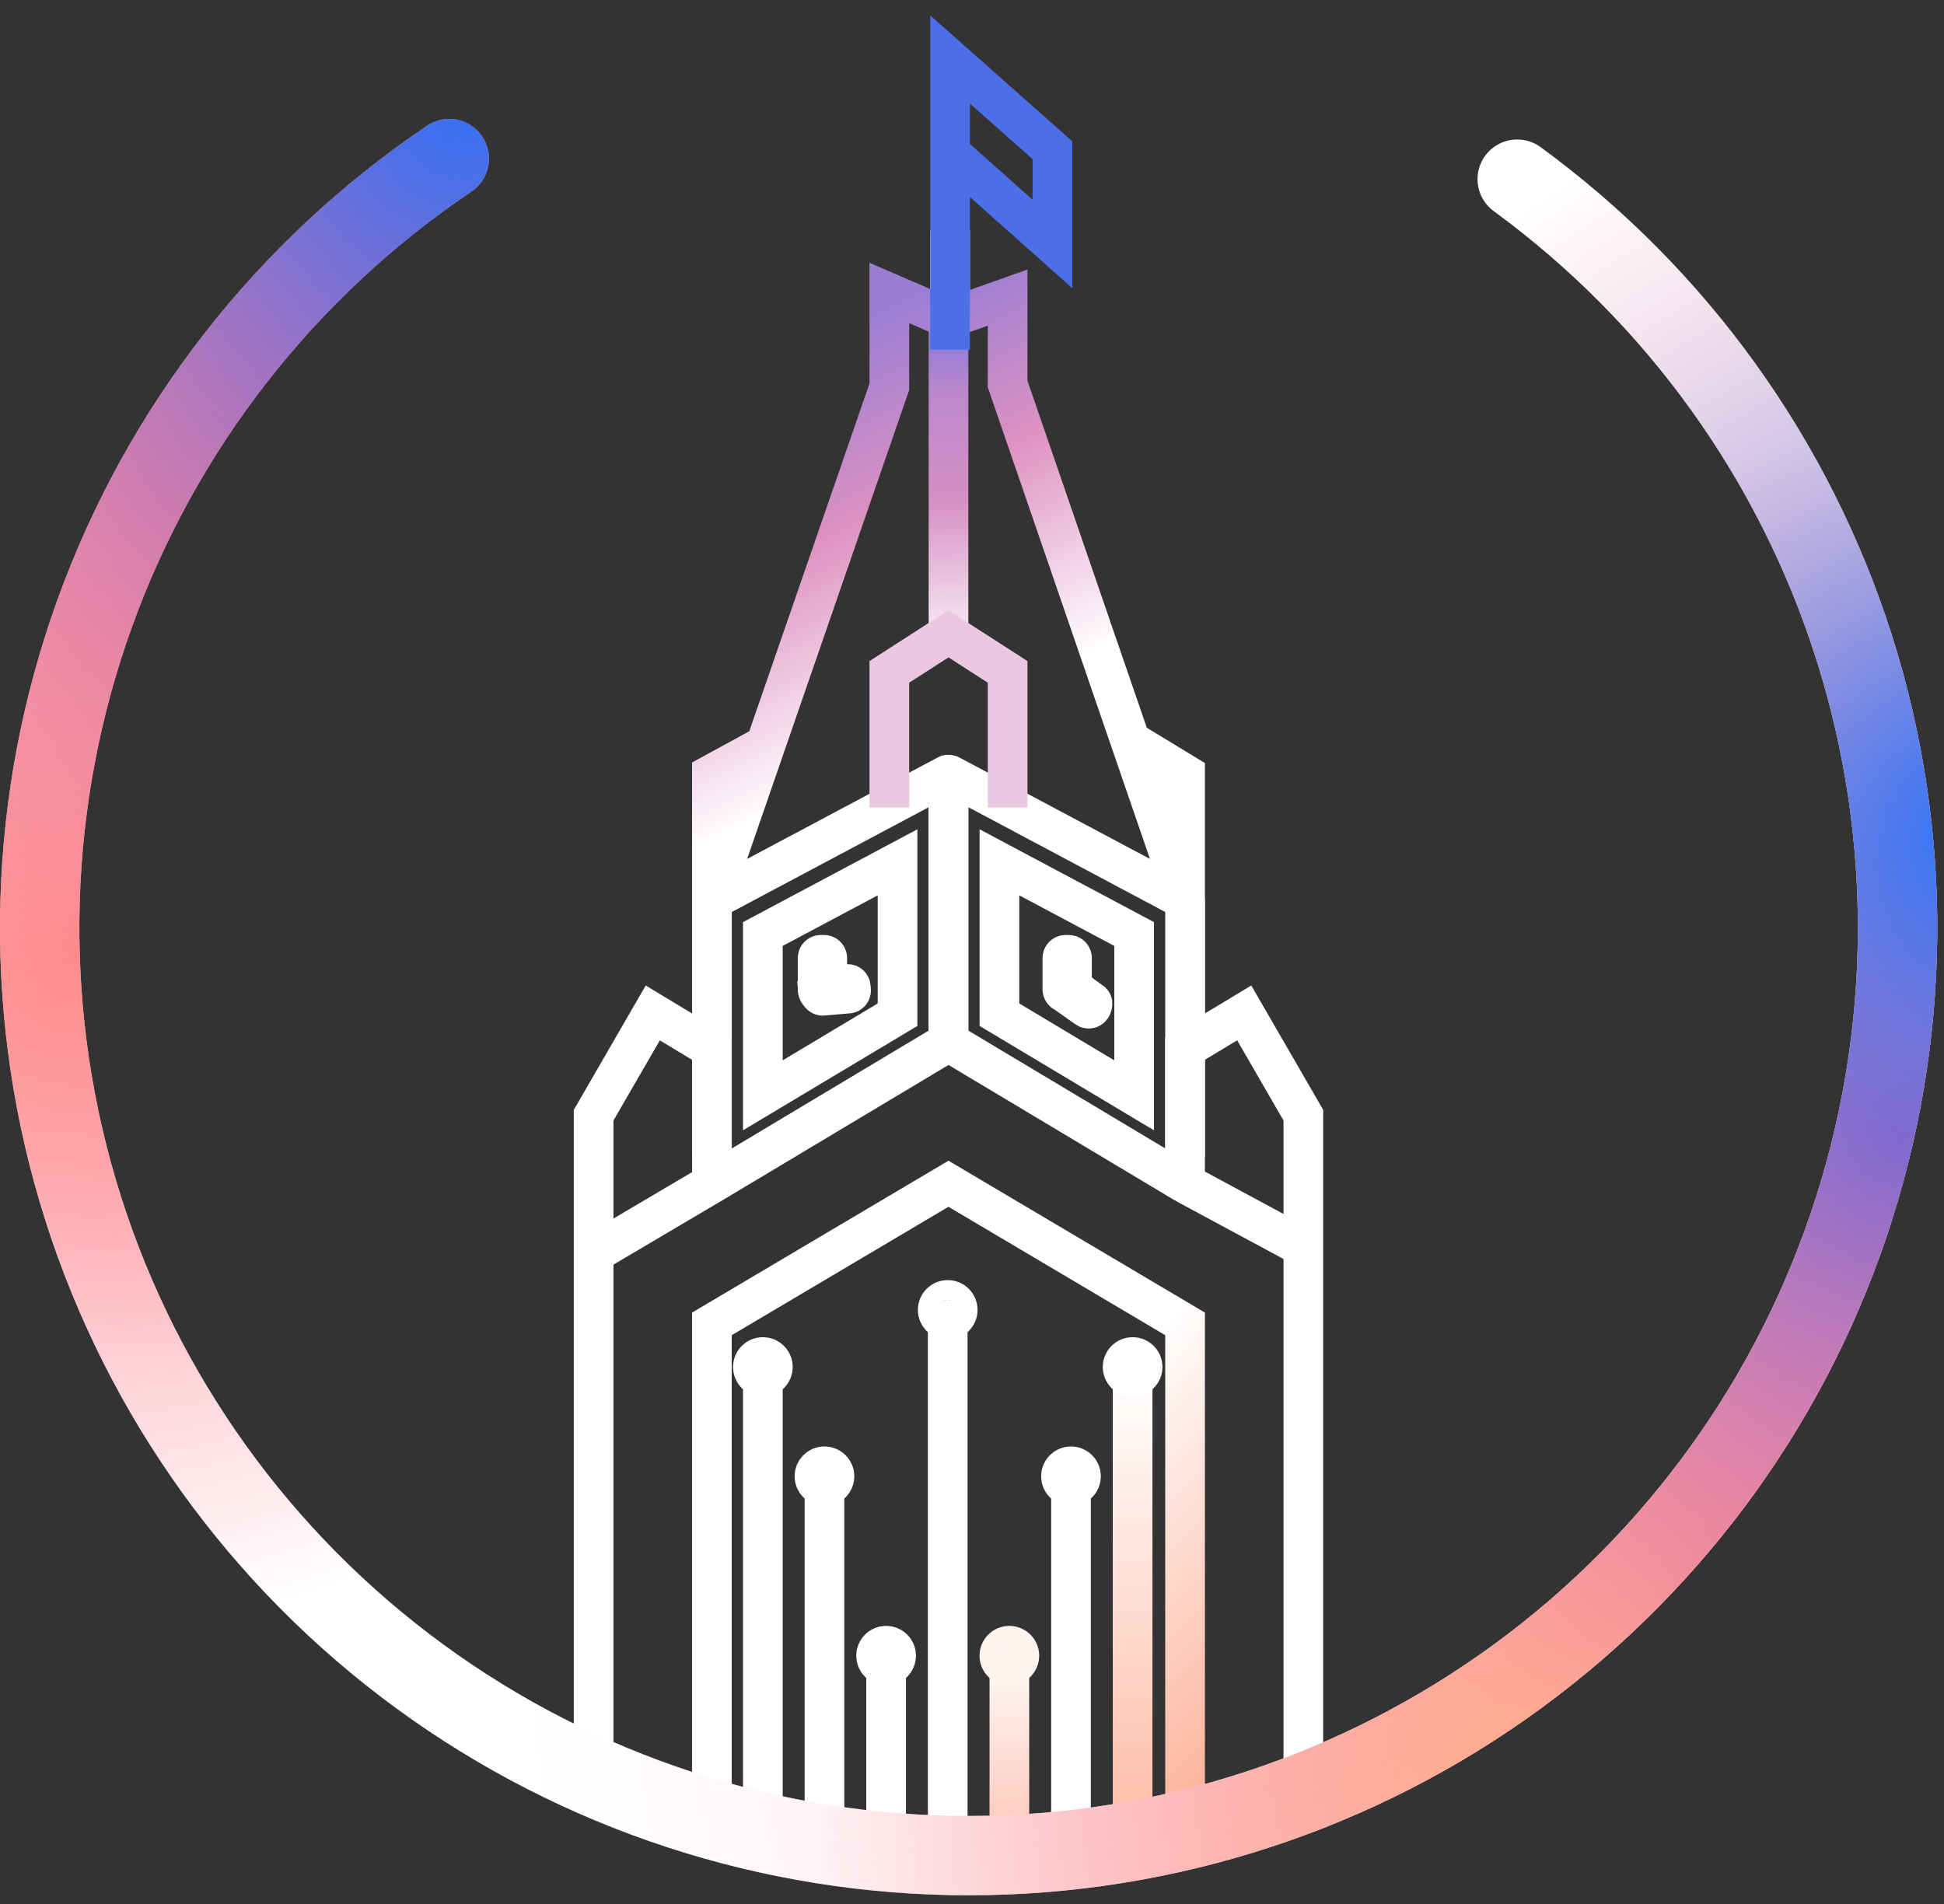 <?xml version="1.0" encoding="utf-8"?>
<svg viewBox="0 0 98 96" fill="none" xmlns="http://www.w3.org/2000/svg">
  <rect x="0" y="0" width="98" height="96" fill="#333333" stroke="none"/>
  <style>
    .rotate {
      animation: rotate 5s linear infinite;
      transform-origin: center;
    }
    @keyframes rotate {
      from {
        transform: rotate(0deg);
      }
      to {
        transform: rotate(360deg);
      } 
    }
  </style>
  <defs>
    <linearGradient id="paint0_linear_544_2446" x1="61.999" y1="60.5" x2="65.704" y2="76.453" gradientUnits="userSpaceOnUse" gradientTransform="matrix(-1, 0, 0, -1, 0, 0)" class="rotate">
      <stop stop-color="white"/>
      <stop offset="1" stop-color="#FDAFA5"/>
    </linearGradient>
    <linearGradient id="paint1_linear_544_2446" x1="47.999" y1="17" x2="48.315" y2="32.483" gradientUnits="userSpaceOnUse" gradientTransform="matrix(1, 0, 0, 1, 0, 0)" class="rotate">
      <stop stop-color="#917CD7"/>
      <stop offset="0.18" stop-color="#BB88CC"/>
      <stop offset="0.53" stop-color="#D590C4"/>
      <stop offset="1" stop-color="#FAEFF6"/>
    </linearGradient>
    <linearGradient id="paint2_linear_544_2446" x1="47.815" y1="31.957" x2="47.815" y2="40.716" gradientUnits="userSpaceOnUse" gradientTransform="matrix(-1, 0, 0, -1, 0, 0)" class="rotate">
      <stop stop-color="#EBC8E2"/>
      <stop offset="1" stop-color="white"/>
    </linearGradient>
    <linearGradient id="paint3_linear_544_2446" x1="45.999" y1="15" x2="54.999" y2="33" gradientUnits="userSpaceOnUse" gradientTransform="matrix(1, 0, 0, 1, 0, 0)" class="rotate">
      <stop stop-color="#9B7ED4"/>
      <stop offset="0.445" stop-color="#DE92C1"/>
      <stop offset="1" stop-color="white"/>
    </linearGradient>
    <linearGradient id="paint4_linear_544_2446" x1="57.597" y1="69.298" x2="57.597" y2="92.316" gradientUnits="userSpaceOnUse" gradientTransform="matrix(1, 0, 0, 1, 0, 0)" class="rotate">
      <stop stop-color="white"/>
      <stop offset="1" stop-color="#FEBCA7"/>
    </linearGradient>
    <linearGradient id="paint5_linear_544_2446" x1="54.49" y1="74.634" x2="54.49" y2="92.604" gradientUnits="userSpaceOnUse" gradientTransform="matrix(-1, 0, 0, -1, 0, 0)" class="rotate">
      <stop stop-color="white"/>
      <stop offset="1" stop-color="#FDB4A3"/>
    </linearGradient>
    <linearGradient id="paint6_linear_544_2446" x1="51.5" y1="82.5" x2="51.384" y2="93.061" gradientUnits="userSpaceOnUse" gradientTransform="matrix(1, 0, 0, 1, 0, 0)" class="rotate">
      <stop stop-color="white"/>
      <stop offset="1" stop-color="#FEC5B7"/>
    </linearGradient>
    <linearGradient id="paint7_linear_544_2446" x1="48.499" y1="84" x2="48.276" y2="93.451" gradientUnits="userSpaceOnUse" gradientTransform="matrix(-1, 0, 0, -1, 0, 0)" class="rotate">
      <stop stop-color="white"/>
      <stop offset="1" stop-color="#FDCCCD"/>
    </linearGradient>
    <linearGradient id="paint8_linear_544_2446" x1="49.999" y1="76" x2="63.499" y2="88.5" gradientUnits="userSpaceOnUse" gradientTransform="matrix(1, 0, 0, 1, 0, 0)" class="rotate">
      <stop stop-color="white"/>
      <stop offset="1" stop-color="#FDB098"/>
    </linearGradient>
    <linearGradient id="paint9_linear_544_2446" x1="50" y1="16.5" x2="46" y2="-1.5" gradientUnits="userSpaceOnUse" gradientTransform="matrix(-1, 0, 0, -1, 0, 0)" class="rotate">
      <stop stop-color="#AD80CF"/>
      <stop offset="1" stop-color="#4C6FE8"/>
    </linearGradient>
    <radialGradient id="paint10_radial_544_2446" cx="0" cy="0" r="1" gradientUnits="userSpaceOnUse" gradientTransform="matrix(-14, -44, 48.165, -15.325, 21.5, 23.5)" class="rotate">
      <stop stop-color="#F8607E"/>
      <stop offset="1" stop-color="white"/>
    </radialGradient>
    <radialGradient id="paint11_radial_544_2446" cx="0" cy="0" r="1" gradientUnits="userSpaceOnUse" gradientTransform="matrix(-11.5, 63, -68.964, -12.589, 92, 83.5)" class="rotate">
      <stop stop-color="#F8607E"/>
      <stop offset="1" stop-color="white" stop-opacity="0"/>
    </radialGradient>
    <radialGradient id="paint12_radial_544_2446" cx="0" cy="0" r="1" gradientUnits="userSpaceOnUse" gradientTransform="matrix(-5, -34, 37.218, -5.473, 4, 48)" class="rotate">
      <stop stop-color="#FE8C89"/>
      <stop offset="1" stop-color="#FB8AA0" stop-opacity="0"/>
    </radialGradient>
    <radialGradient id="paint13_radial_544_2446" cx="0" cy="0" r="1" gradientUnits="userSpaceOnUse" gradientTransform="matrix(-29, -21, 22.988, -31.745, 78, 92)" class="rotate">
      <stop stop-color="#FEB389"/>
      <stop offset="1" stop-color="#FB8AA0" stop-opacity="0"/>
    </radialGradient>
    <radialGradient id="paint14_radial_544_2446" cx="0" cy="0" r="1" gradientUnits="userSpaceOnUse" gradientTransform="matrix(46, 0, 0, 50.354, 22, 8)" class="rotate">
      <stop stop-color="#8951C2"/>
      <stop offset="1" stop-color="#FB8AA0" stop-opacity="0"/>
    </radialGradient>
    <radialGradient id="paint15_radial_544_2446" cx="0" cy="0" r="1" gradientUnits="userSpaceOnUse" gradientTransform="matrix(7.5, -34, 37.218, 8.21, 96, 57.5)" class="rotate">
      <stop stop-color="#8951C2"/>
      <stop offset="1" stop-color="#FB8AA0" stop-opacity="0"/>
    </radialGradient>
    <radialGradient id="paint16_radial_544_2446" cx="0" cy="0" r="1" gradientUnits="userSpaceOnUse" gradientTransform="matrix(38.5, -5.5, 6.021, 42.144, 24, 2.5)" class="rotate">
      <stop stop-color="#1F70FD"/>
      <stop offset="1" stop-color="#FB8AA0" stop-opacity="0"/>
    </radialGradient>
    <radialGradient id="paint17_radial_544_2446" cx="0" cy="0" r="1" gradientUnits="userSpaceOnUse" gradientTransform="matrix(-17, -35.5, 38.86, -18.61, 101, 41.5)" class="rotate">
      <stop stop-color="#1F70FD"/>
      <stop offset="1" stop-color="#FB8AA0" stop-opacity="0"/>
    </radialGradient>
  </defs>
  <path d="M47.895 16.061V11.629" stroke="white" stroke-width="2" stroke-miterlimit="10" transform="matrix(1, 0, 0, 1, 0, -8.881784197001252e-16)"/>
  <path d="M47.815 39.131V52.497C47.815 52.507 47.817 52.517 47.822 52.526C47.827 52.534 47.834 52.541 47.842 52.546L59.654 59.616C59.663 59.621 59.673 59.624 59.683 59.624C59.693 59.624 59.703 59.621 59.712 59.617C59.721 59.611 59.728 59.604 59.733 59.596C59.738 59.587 59.741 59.577 59.741 59.567V45.416C59.741 45.406 59.739 45.396 59.733 45.387C59.728 45.378 59.72 45.371 59.711 45.366L47.898 39.078C47.89 39.074 47.88 39.072 47.87 39.072C47.86 39.072 47.85 39.075 47.841 39.08C47.833 39.086 47.826 39.093 47.821 39.102C47.816 39.111 47.814 39.121 47.815 39.131Z" stroke="white" stroke-width="2" stroke-miterlimit="10" transform="matrix(1, 0, 0, 1, 0, -8.881784197001252e-16)"/>
  <path d="M50.383 43.479V51.162L57.173 55.227V47.094L50.383 43.479Z" stroke="white" stroke-width="2" stroke-miterlimit="10" transform="matrix(1, 0, 0, 1, 0, -8.881784197001252e-16)"/>
  <path d="M47.815 39.087V52.513C47.815 52.518 47.813 52.524 47.811 52.528C47.808 52.533 47.804 52.537 47.8 52.54L35.937 59.642C35.932 59.645 35.927 59.647 35.921 59.647C35.916 59.647 35.91 59.645 35.905 59.642C35.901 59.64 35.897 59.636 35.894 59.631C35.891 59.626 35.89 59.621 35.89 59.615V45.404C35.89 45.398 35.891 45.392 35.894 45.387C35.897 45.383 35.901 45.378 35.906 45.376L47.769 39.061C47.774 39.058 47.779 39.057 47.784 39.057C47.789 39.057 47.795 39.058 47.799 39.061C47.804 39.064 47.808 39.067 47.81 39.072C47.813 39.077 47.815 39.082 47.815 39.087Z" stroke="white" stroke-width="2" stroke-miterlimit="10" transform="matrix(1, 0, 0, 1, 0, -8.881784197001252e-16)"/>
  <path d="M45.246 43.479V51.162L38.456 55.227V47.094L45.246 43.479Z" stroke="white" stroke-width="2" stroke-miterlimit="10" transform="matrix(1, 0, 0, 1, 0, -8.881784197001252e-16)"/>
  <path d="M59.741 58.328V52.87L62.723 51.071L65.704 56.229V89.98" stroke="url(#paint0_linear_544_2446)" stroke-width="2" stroke-miterlimit="10" transform="matrix(1, 0, 0, 1, 0, -8.881784197001252e-16)"/>
  <path d="M47.815 32.483V16.061" stroke="url(#paint1_linear_544_2446)" stroke-width="2" stroke-miterlimit="10" transform="matrix(1, 0, 0, 1, 0, -8.881784197001252e-16)"/>
  <path d="M44.833 40.716V33.877L47.815 31.957L50.796 33.877V40.716" stroke="url(#paint2_linear_544_2446)" stroke-width="2" stroke-miterlimit="10" transform="matrix(1, 0, 0, 1, 0, -8.881784197001252e-16)"/>
  <path d="M35.888 58.152V52.871L32.907 51.072L29.925 56.231V89.93" stroke="white" stroke-width="2" stroke-miterlimit="10" transform="matrix(1, 0, 0, 1, 0, -8.881784197001252e-16)"/>
  <path d="M56.982 37.359L59.741 39.036V45.382L50.796 19.363V15.005L47.815 16.061L44.833 14.772V19.5L35.888 45.384V39.037L38.59 37.564" stroke="url(#paint3_linear_544_2446)" stroke-width="2" stroke-miterlimit="10" transform="matrix(1, 0, 0, 1, 0, -8.881784197001252e-16)"/>
  <path d="M59.741 59.67L65.704 62.882" stroke="white" stroke-width="2" stroke-miterlimit="10" transform="matrix(1, 0, 0, 1, 0, -8.881784197001252e-16)"/>
  <path d="M35.888 59.67L30.067 63.109" stroke="white" stroke-width="2" stroke-miterlimit="10" transform="matrix(1, 0, 0, 1, 0, -8.881784197001252e-16)"/>
  <path d="M38.456 69.298V91.915" stroke="white" stroke-width="2" stroke-miterlimit="10" stroke-linecap="round" transform="matrix(1, 0, 0, 1, 0, -8.881784197001252e-16)"/>
  <path d="M41.563 74.634V92.604" stroke="white" stroke-width="2" stroke-miterlimit="10" stroke-linecap="round" transform="matrix(1, 0, 0, 1, 0, -8.881784197001252e-16)"/>
  <path d="M44.67 83.759V93.061" stroke="white" stroke-width="2" stroke-miterlimit="10" stroke-linecap="round" transform="matrix(1, 0, 0, 1, 0, -8.881784197001252e-16)"/>
  <path d="M57.097 69.298V92.316" stroke="url(#paint4_linear_544_2446)" stroke-width="2" stroke-miterlimit="10" stroke-linecap="round" transform="matrix(1, 0, 0, 1, 0, -8.881784197001252e-16)"/>
  <path d="M53.99 74.634V92.604" stroke="url(#paint5_linear_544_2446)" stroke-width="2" stroke-miterlimit="10" stroke-linecap="round" transform="matrix(1, 0, 0, 1, 0, -8.881784197001252e-16)"/>
  <path d="M50.884 83.759V93.061" stroke="url(#paint6_linear_544_2446)" stroke-width="2" stroke-miterlimit="10" stroke-linecap="round" transform="matrix(1, 0, 0, 1, 0, -8.881784197001252e-16)"/>
  <path d="M47.776 65.634V93.451" stroke="url(#paint7_linear_544_2446)" stroke-width="2" stroke-miterlimit="10" transform="matrix(1, 0, 0, 1, 0, -8.881784197001252e-16)"/>
  <path d="M48.282 66.045C48.282 66.323 48.057 66.55 47.776 66.55C47.496 66.55 47.27 66.323 47.27 66.045C47.27 65.768 47.496 65.541 47.776 65.541C48.057 65.541 48.282 65.768 48.282 66.045Z" fill="white" stroke="white" stroke-width="2" transform="matrix(1, 0, 0, 1, 0, -8.881784197001252e-16)"/>
  <path d="M51.389 83.481C51.389 83.758 51.163 83.985 50.883 83.985C50.602 83.985 50.377 83.758 50.377 83.481C50.377 83.203 50.602 82.977 50.883 82.977C51.163 82.977 51.389 83.203 51.389 83.481Z" fill="#FFF3F0" stroke="#FFF3F0" stroke-width="2" transform="matrix(1, 0, 0, 1, 0, -8.881784197001252e-16)"/>
  <path d="M54.496 74.434C54.496 74.712 54.271 74.939 53.99 74.939C53.71 74.939 53.484 74.712 53.484 74.434C53.484 74.157 53.71 73.93 53.99 73.93C54.271 73.93 54.496 74.157 54.496 74.434Z" fill="white" stroke="white" stroke-width="2" transform="matrix(1, 0, 0, 1, 0, -8.881784197001252e-16)"/>
  <path d="M57.603 68.925C57.603 69.202 57.377 69.429 57.097 69.429C56.816 69.429 56.591 69.202 56.591 68.925C56.591 68.647 56.816 68.42 57.097 68.42C57.377 68.42 57.603 68.647 57.603 68.925Z" fill="white" stroke="white" stroke-width="2" transform="matrix(1, 0, 0, 1, 0, -8.881784197001252e-16)"/>
  <path d="M45.176 83.481C45.176 83.758 44.95 83.985 44.67 83.985C44.389 83.985 44.164 83.758 44.164 83.481C44.164 83.203 44.389 82.977 44.67 82.977C44.95 82.977 45.176 83.203 45.176 83.481Z" fill="white" stroke="white" stroke-width="2" transform="matrix(1, 0, 0, 1, 0, -8.881784197001252e-16)"/>
  <path d="M42.069 74.434C42.069 74.712 41.843 74.939 41.563 74.939C41.282 74.939 41.057 74.712 41.057 74.434C41.057 74.157 41.282 73.93 41.563 73.93C41.843 73.93 42.069 74.157 42.069 74.434Z" fill="white" stroke="white" stroke-width="2" transform="matrix(1, 0, 0, 1, 0, -8.881784197001252e-16)"/>
  <path d="M38.963 68.925C38.963 69.202 38.738 69.429 38.457 69.429C38.177 69.429 37.951 69.202 37.951 68.925C37.951 68.647 38.177 68.42 38.457 68.42C38.738 68.42 38.963 68.647 38.963 68.925Z" fill="white" stroke="white" stroke-width="2" transform="matrix(1, 0, 0, 1, 0, -8.881784197001252e-16)"/>
  <path d="M35.888 91.981V66.751L47.814 59.685L59.741 66.751V91.981" stroke="url(#paint8_linear_544_2446)" stroke-width="2" stroke-miterlimit="10" transform="matrix(1, 0, 0, 1, 0, -8.881784197001252e-16)"/>
  <path d="M47.895 17.631V3L53.055 7.574V12.3L47.895 7.707" stroke="url(#paint9_linear_544_2446)" stroke-width="2" stroke-miterlimit="10" transform="matrix(1, 0, 0, 1, 0, -8.881784197001252e-16)"/>
  <path d="M53.556 48.306V49.88C53.556 49.97 53.629 50.044 53.719 50.044H53.877C53.968 50.044 54.041 49.97 54.041 49.88V48.306C54.041 48.216 53.968 48.143 53.877 48.143H53.719C53.629 48.143 53.556 48.216 53.556 48.306Z" fill="white" stroke="white" stroke-width="2" stroke-miterlimit="10" transform="matrix(1, 0, 0, 1, 0, -8.881784197001252e-16)"/>
  <path d="M54.051 49.804L54.497 50.128L55.05 50.53C55.103 50.583 55.063 50.744 54.999 50.808C54.974 50.838 54.937 50.857 54.898 50.861C54.858 50.865 54.819 50.853 54.788 50.828L53.612 49.997C53.559 49.944 53.819 49.756 53.882 49.692L53.935 49.688C54 49.623 53.998 49.751 54.051 49.804Z" fill="white" stroke="white" stroke-width="2" transform="matrix(1, 0, 0, 1, 0, -8.881784197001252e-16)"/>
  <path d="M41.218 48.306V49.88C41.218 49.97 41.291 50.044 41.381 50.044H41.539C41.63 50.044 41.703 49.97 41.703 49.88V48.306C41.703 48.216 41.63 48.143 41.539 48.143H41.381C41.291 48.143 41.218 48.216 41.218 48.306Z" fill="white" stroke="white" stroke-width="2" stroke-miterlimit="10" transform="matrix(1, 0, 0, 1, 0, -8.881784197001252e-16)"/>
  <path d="M41.42 49.727L42.738 49.612C42.778 49.613 42.816 49.629 42.844 49.657C42.872 49.685 42.888 49.723 42.889 49.763L42.902 49.92C42.909 49.96 42.9 50 42.877 50.033C42.854 50.065 42.819 50.088 42.78 50.095L41.462 50.21C41.386 50.217 41.242 50.04 41.234 49.951L41.297 49.902C41.291 49.862 41.3 49.822 41.323 49.789C41.346 49.757 41.38 49.734 41.42 49.727Z" fill="white" stroke="white" stroke-width="2" transform="matrix(1, 0, 0, 1, 0, -8.881784197001252e-16)"/>
  <path d="M76.484 9.033C84.516 14.904 90.467 23.178 93.473 32.655C96.479 42.133 96.384 52.32 93.202 61.74C90.02 71.16 83.916 79.322 75.776 85.042C67.635 90.763 57.882 93.744 47.931 93.553C37.98 93.362 28.349 90.009 20.434 83.981C12.52 77.953 6.734 69.563 3.916 60.028C1.098 50.493 1.395 40.309 4.763 30.954C8.131 21.599 14.396 13.559 22.647 8" stroke="url(#paint10_radial_544_2446)" stroke-width="4" stroke-miterlimit="10" stroke-linecap="round" transform="matrix(1, 0, 0, 1, 0, -8.881784197001252e-16)"/>
  <path d="M76.484 9.033C84.516 14.904 90.467 23.178 93.473 32.655C96.479 42.133 96.384 52.32 93.202 61.74C90.02 71.16 83.916 79.322 75.776 85.042C67.635 90.763 57.882 93.744 47.931 93.553C37.98 93.362 28.349 90.009 20.434 83.981C12.52 77.953 6.734 69.563 3.916 60.028C1.098 50.493 1.395 40.309 4.763 30.954C8.131 21.599 14.396 13.559 22.647 8" stroke="url(#paint11_radial_544_2446)" stroke-width="4" stroke-miterlimit="10" stroke-linecap="round" transform="matrix(1, 0, 0, 1, 0, -8.881784197001252e-16)"/>
  <path d="M76.484 9.033C84.516 14.904 90.467 23.178 93.473 32.655C96.479 42.133 96.384 52.32 93.202 61.74C90.02 71.16 83.916 79.322 75.776 85.042C67.635 90.763 57.882 93.744 47.931 93.553C37.98 93.362 28.349 90.009 20.434 83.981C12.52 77.953 6.734 69.563 3.916 60.028C1.098 50.493 1.395 40.309 4.763 30.954C8.131 21.599 14.396 13.559 22.647 8" stroke="url(#paint12_radial_544_2446)" stroke-width="4" stroke-miterlimit="10" stroke-linecap="round" transform="matrix(1, 0, 0, 1, 0, -8.881784197001252e-16)"/>
  <path d="M76.484 9.033C84.516 14.904 90.467 23.178 93.473 32.655C96.479 42.133 96.384 52.32 93.202 61.74C90.02 71.16 83.916 79.322 75.776 85.042C67.635 90.763 57.882 93.744 47.931 93.553C37.98 93.362 28.349 90.009 20.434 83.981C12.52 77.953 6.734 69.563 3.916 60.028C1.098 50.493 1.395 40.309 4.763 30.954C8.131 21.599 14.396 13.559 22.647 8" stroke="url(#paint13_radial_544_2446)" stroke-width="4" stroke-miterlimit="10" stroke-linecap="round" transform="matrix(1, 0, 0, 1, 0, -8.881784197001252e-16)"/>
  <path d="M76.484 9.033C84.516 14.904 90.467 23.178 93.473 32.655C96.479 42.133 96.384 52.32 93.202 61.74C90.02 71.16 83.916 79.322 75.776 85.042C67.635 90.763 57.882 93.744 47.931 93.553C37.98 93.362 28.349 90.009 20.434 83.981C12.52 77.953 6.734 69.563 3.916 60.028C1.098 50.493 1.395 40.309 4.763 30.954C8.131 21.599 14.396 13.559 22.647 8" stroke="url(#paint14_radial_544_2446)" stroke-width="4" stroke-miterlimit="10" stroke-linecap="round" transform="matrix(1, 0, 0, 1, 0, -8.881784197001252e-16)"/>
  <path d="M76.484 9.033C84.516 14.904 90.467 23.178 93.473 32.655C96.479 42.133 96.384 52.32 93.202 61.74C90.02 71.16 83.916 79.322 75.776 85.042C67.635 90.763 57.882 93.744 47.931 93.553C37.98 93.362 28.349 90.009 20.434 83.981C12.52 77.953 6.734 69.563 3.916 60.028C1.098 50.493 1.395 40.309 4.763 30.954C8.131 21.599 14.396 13.559 22.647 8" stroke="url(#paint15_radial_544_2446)" stroke-width="4" stroke-miterlimit="10" stroke-linecap="round" transform="matrix(1, 0, 0, 1, 0, -8.881784197001252e-16)"/>
  <path d="M76.484 9.033C84.516 14.904 90.467 23.178 93.473 32.655C96.479 42.133 96.384 52.32 93.202 61.74C90.02 71.16 83.916 79.322 75.776 85.042C67.635 90.763 57.882 93.744 47.931 93.553C37.98 93.362 28.349 90.009 20.434 83.981C12.52 77.953 6.734 69.563 3.916 60.028C1.098 50.493 1.395 40.309 4.763 30.954C8.131 21.599 14.396 13.559 22.647 8" stroke="url(#paint16_radial_544_2446)" stroke-width="4" stroke-miterlimit="10" stroke-linecap="round" transform="matrix(1, 0, 0, 1, 0, -8.881784197001252e-16)"/>
  <path d="M76.484 9.033C84.516 14.904 90.467 23.178 93.473 32.655C96.479 42.133 96.384 52.32 93.202 61.74C90.02 71.16 83.916 79.322 75.776 85.042C67.635 90.763 57.882 93.744 47.931 93.553C37.98 93.362 28.349 90.009 20.434 83.981C12.52 77.953 6.734 69.563 3.916 60.028C1.098 50.493 1.395 40.309 4.763 30.954C8.131 21.599 14.396 13.559 22.647 8" stroke="url(#paint17_radial_544_2446)" stroke-width="4" stroke-miterlimit="10" stroke-linecap="round" transform="matrix(1, 0, 0, 1, 0, -8.881784197001252e-16)"/>
</svg>